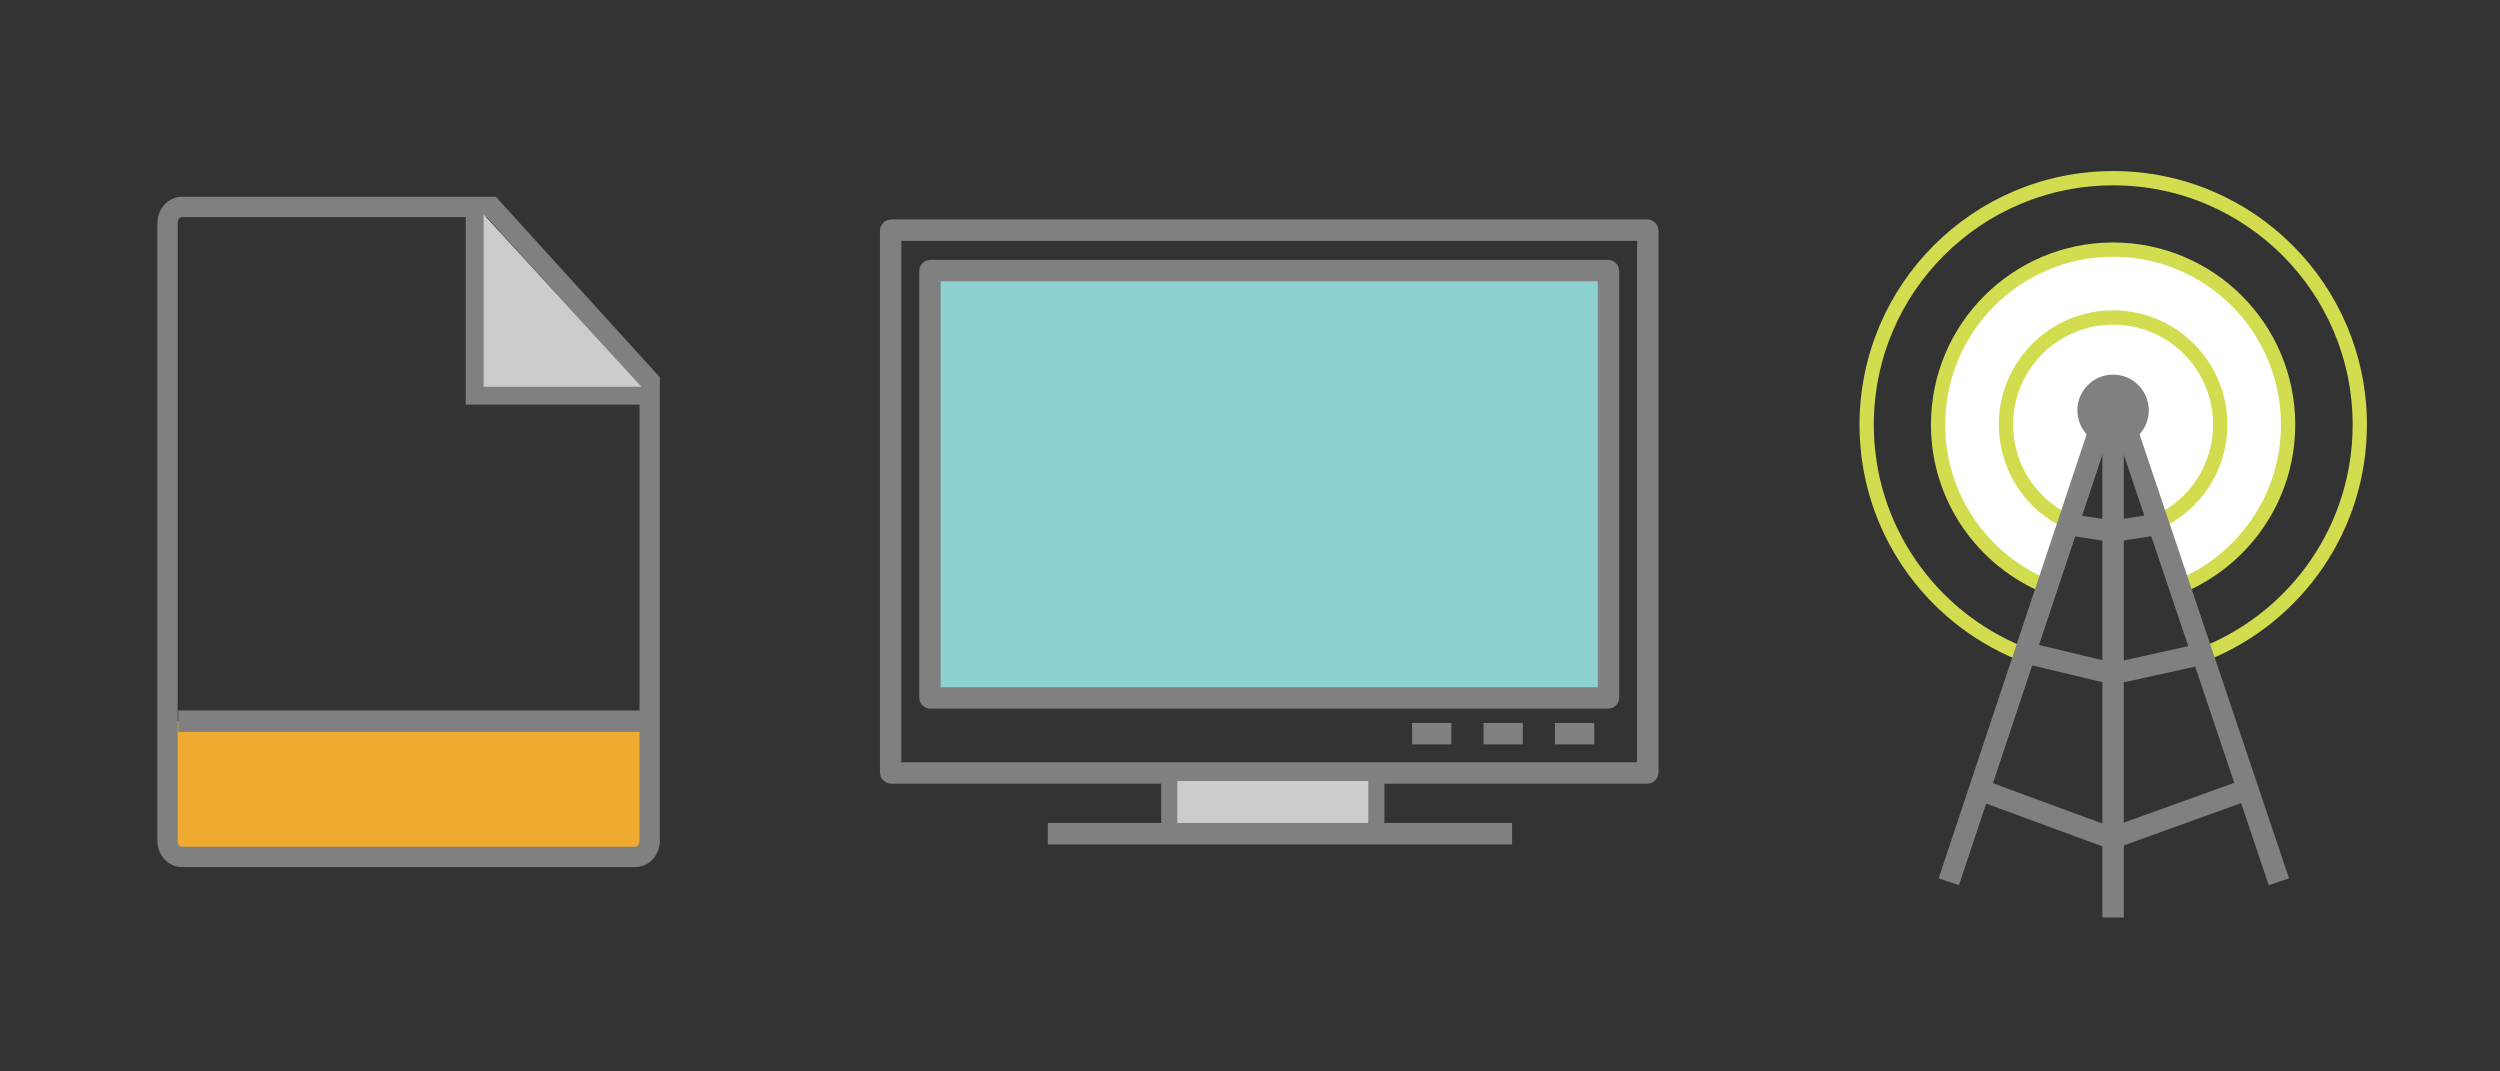 <?xml version="1.0" encoding="utf-8"?>
<!-- Generator: Adobe Illustrator 21.0.2, SVG Export Plug-In . SVG Version: 6.00 Build 0)  -->
<svg version="1.1" id="Layer_1" xmlns="http://www.w3.org/2000/svg" xmlns:xlink="http://www.w3.org/1999/xlink" x="0px" y="0px"
	 viewBox="0 0 350 150" style="enable-background:new 0 0 350 150;" xml:space="preserve">
<rect x="0" y="0" width="350" height="150" fill="#333333" stroke="none"/>
<style type="text/css">
	.st0{fill:#EFAA30;}
	.st1{fill:none;stroke:#808080;stroke-width:2.846;stroke-miterlimit:10;}
	.st2{fill:#CCCCCC;stroke:#808080;stroke-width:2.502;stroke-miterlimit:10;}
	.st3{fill:none;stroke:#808080;stroke-width:3;stroke-miterlimit:10;}
	.st4{fill:#CCCCCC;stroke:#808080;stroke-width:2.258;stroke-miterlimit:10;}
	.st5{fill:#8CD1CF;stroke:#808080;stroke-width:3;stroke-miterlimit:10;}
	.st6{fill:#FFFFFF;}
	.st7{fill:none;stroke:#D2DC4F;stroke-width:2;stroke-miterlimit:10;}
	.st8{fill:#808080;}
</style>
<g>
	<rect x="23.455" y="100.967" class="st0" width="68" height="19"/>
	<path class="st1" d="M90.955,53.361v64.361c0,1.24-0.905,2.245-2.021,2.245H25.476c-1.116,0-2.021-1.005-2.021-2.245v-86.51
		c0-1.24,0.905-2.245,2.021-2.245h43.311L90.955,53.361z"/>
	<polyline class="st2" points="90.955,55.396 86.746,55.396 66.455,55.396 66.455,34.197 66.455,28.649 	"/>
	<line class="st3" x1="24.955" y1="100.967" x2="89.955" y2="100.967"/>
</g>
<g>
	<path class="st3" d="M230.612,108.217h-105.84c-0.044,0-0.08-0.036-0.08-0.08v-75.84c0-0.044,0.036-0.08,0.08-0.08h105.84
		c0.044,0,0.08,0.036,0.08,0.08v75.84C230.692,108.182,230.657,108.217,230.612,108.217z"/>
	<rect x="163.692" y="108.217" class="st4" width="29" height="8.5"/>
	<line class="st3" x1="146.692" y1="116.717" x2="211.692" y2="116.717"/>
	<path class="st5" d="M225.125,97.717h-94.866c-0.037,0-0.067-0.03-0.067-0.067V37.945c0-0.037,0.03-0.067,0.067-0.067h94.866
		c0.037,0,0.067,0.03,0.067,0.067V97.65C225.192,97.687,225.162,97.717,225.125,97.717z"/>
	<line class="st3" x1="197.692" y1="102.717" x2="203.192" y2="102.717"/>
	<line class="st3" x1="207.692" y1="102.717" x2="213.192" y2="102.717"/>
	<line class="st3" x1="217.692" y1="102.717" x2="223.192" y2="102.717"/>
</g>
<g>
	<path class="st6" d="M319.333,53.198c0.291,0.28,0.627,1.468,0.666,1.917c0.062,0.703-0.13,1.248,0.021,1.979
		c0.136,0.661,0.227,1.337,0.23,2.062c0.005,1.401-0.334,2.634-0.333,3.958c0,0.892-0.188,1.404-0.426,2.205
		c-0.381,1.284-0.749,2.382-1.222,3.563c-0.393,0.981-0.786,2.519-1.56,3.315c-0.789,0.811-1.061,1.867-1.969,2.774
		c-1.489,1.488-2.521,2.772-4.28,3.91c-0.827,0.535-1.622,1.232-2.505,1.66c-0.847,0.41-2.044,1.546-2.997,1.656
		c-0.341-1.143-0.762-2.321-1.063-3.488c-0.648-2.515-2.081-4.751-2.55-7.267c-0.239-1.283-0.866-2.19-1.144-3.466
		c-0.255-1.173-0.536-1.889-0.869-3.153c-0.264-1.005-0.724-2.905-1.65-3.606c-0.267-0.202-1.655-0.576-2.038-0.644
		c-0.585-0.104-1.41,0.497-2.062,0.5c-0.22,1.319-1.086,2.5-1.656,3.722c-0.667,1.431-0.522,2.829-0.845,4.34
		c-0.321,1.501-1.455,2.733-1.877,4.313c-0.407,1.526-0.522,2.86-1.179,4.317c-0.677,1.501-1.009,2.949-1.567,4.433
		c-1.35-0.29-3.428-1.709-4.597-2.528c-1.354-0.949-2.477-1.976-3.491-3.253c-1.048-1.32-2.394-2.261-3.321-3.588
		c-1.116-1.597-1.817-3.297-2.341-5.131c-0.272-0.953-0.612-2.246-0.875-3.25c-0.298-1.139-0.158-2.019-0.5-3.125
		c-0.238-0.771-0.172-1.935-0.167-2.708c0.007-0.92,0.179-1.817,0.398-2.667c0.211-0.819,0.425-1.662,0.595-2.465
		c0.343-1.623,0.866-3.015,1.487-4.472c0.265-0.622,0.817-1.666,1.27-2.146c0.037-0.57,0.706-1.701,1.083-2.167
		c0.582-0.719,1.254-1.261,1.833-2c0.617-0.786,1.49-1.75,2.264-2.232c0.813-0.506,1.8-0.983,2.403-1.602
		c0.571-0.132,0.767-0.748,1.215-1.001c0.392-0.222,0.905-0.313,1.303-0.478c0.825-0.341,1.61-0.72,2.398-1.021
		c1.291-0.493,2.754-1.008,4.041-1.084c0.736-0.044,1.511,0.118,2.295-0.001c0.633-0.096,1.137-0.243,1.831-0.248
		c1.146-0.008,2.009,0.187,3,0.333c0.902,0.133,1.649,0.064,2.52,0.31c1.337,0.378,3.191,0.676,4.479,1.44
		c2.25,1.333,5.469,2.814,7.269,4.918c0.4,0.468,0.806,0.843,1.25,1.319c0.541,0.58,0.895,1.152,1.336,1.848
		c0.813,1.282,1.883,2.403,2.571,3.838c0.636,1.326,1.307,2.501,1.241,3.993"/>
	<path class="st7" d="M302.133,73.065c5.137-2.381,8.7-7.583,8.7-13.617c0-8.284-6.716-15-15-15s-15,6.716-15,15
		c0,6.033,3.562,11.234,8.697,13.616"/>
	<circle class="st8" cx="295.833" cy="57.448" r="5"/>
	<path class="st7" d="M286.598,82.148c-8.954-3.646-15.265-12.436-15.265-22.7c0-13.531,10.969-24.5,24.5-24.5
		c13.531,0,24.5,10.969,24.5,24.5c0,10.24-6.282,19.013-15.202,22.674"/>
	<path class="st7" d="M282.84,91.448c-12.615-5.137-21.507-17.521-21.507-31.982c0-19.064,15.454-34.518,34.518-34.518
		c19.064,0,34.518,15.454,34.518,34.518c0,14.427-8.851,26.787-21.419,31.946"/>
	<line class="st3" x1="295.833" y1="57.448" x2="295.833" y2="128.448"/>
	<line class="st3" x1="293.833" y1="60.448" x2="272.833" y2="123.448"/>
	<line class="st3" x1="276.833" y1="110.448" x2="295.833" y2="117.448"/>
	<line class="st3" x1="314.833" y1="110.448" x2="295.439" y2="117.448"/>
	<line class="st3" x1="308.833" y1="91.448" x2="295.827" y2="94.325"/>
	<line class="st3" x1="283.833" y1="91.448" x2="295.833" y2="94.325"/>
	<line class="st3" x1="301.833" y1="73.448" x2="295.683" y2="74.398"/>
	<line class="st3" x1="297.833" y1="60.448" x2="319.045" y2="123.448"/>
	<line class="st3" x1="289.683" y1="73.448" x2="295.833" y2="74.398"/>
</g>
<g>
</g>
<g>
</g>
<g>
</g>
<g>
</g>
<g>
</g>
</svg>
